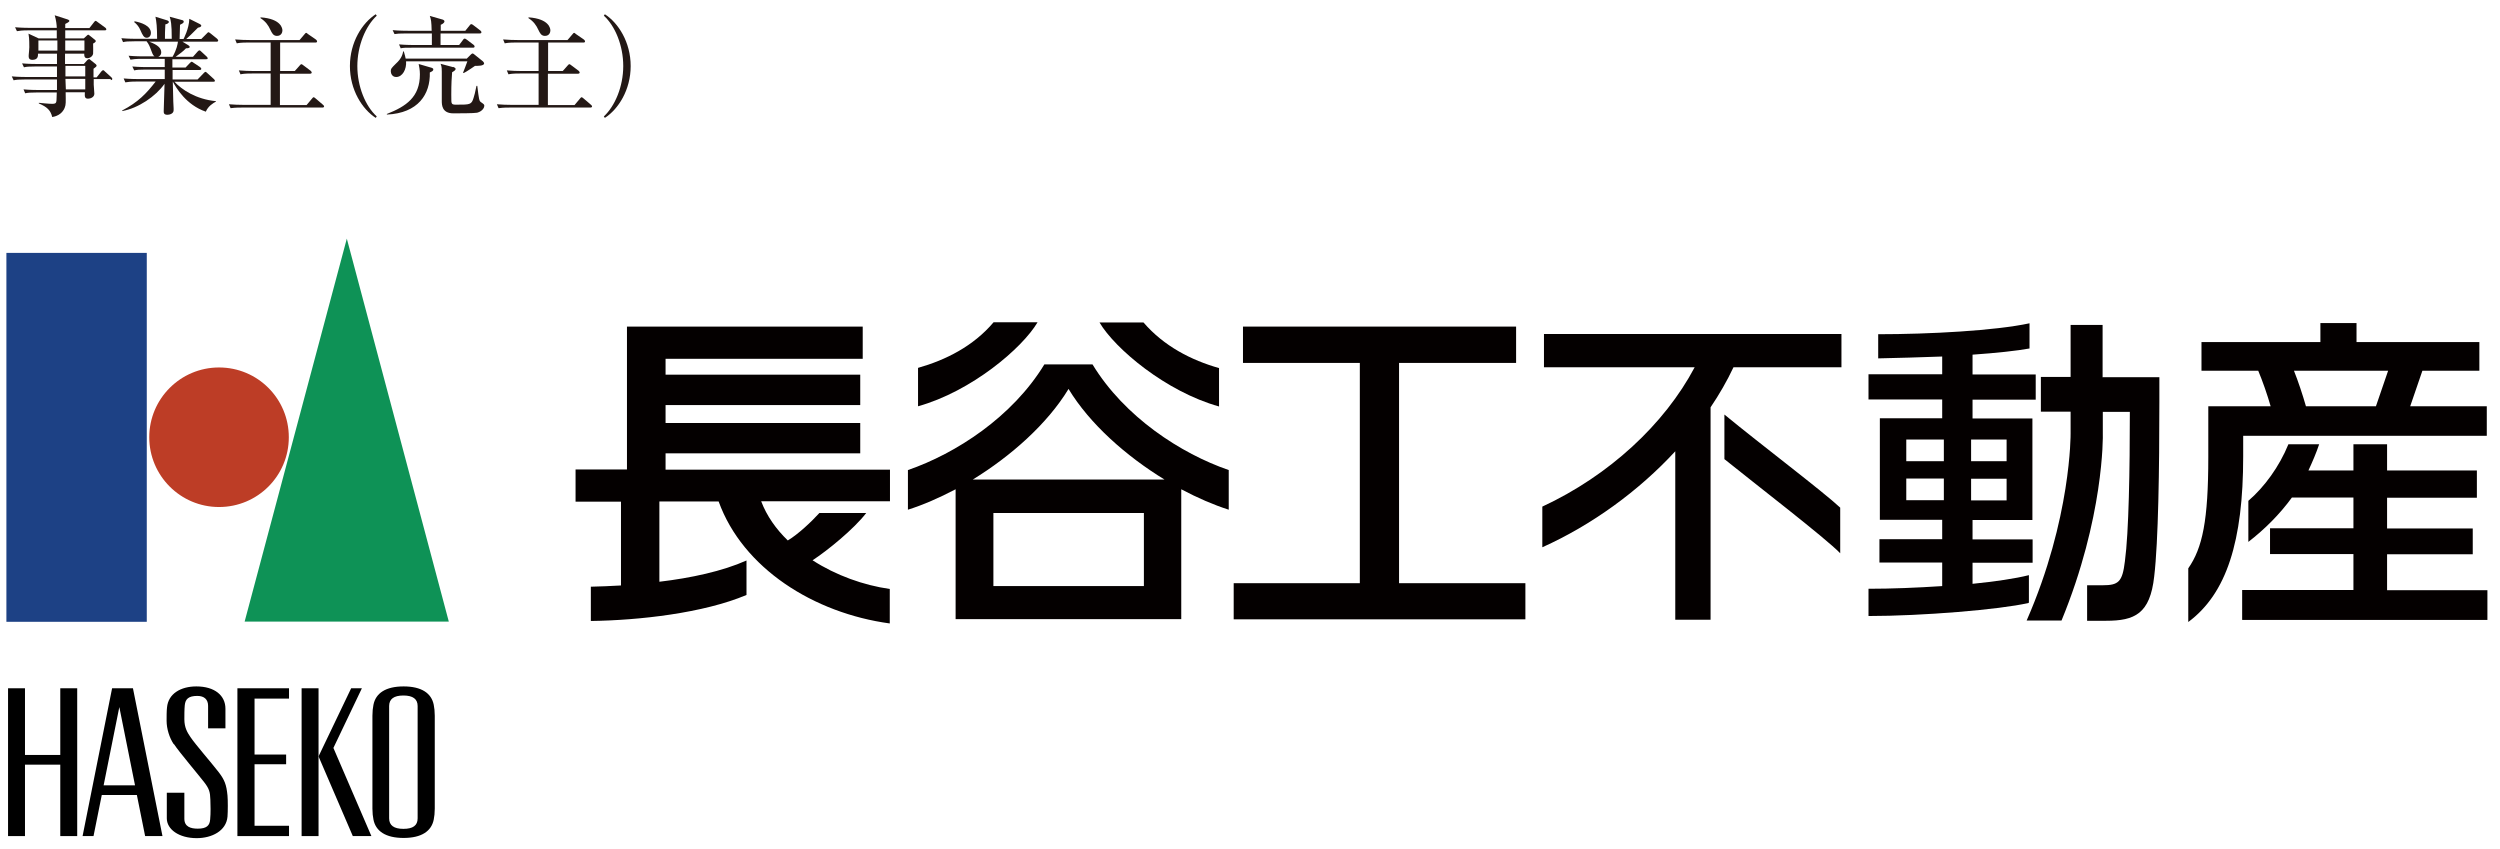 <?xml version="1.0" encoding="UTF-8"?>
<svg id="_レイヤー_2" data-name="レイヤー 2" xmlns="http://www.w3.org/2000/svg" viewBox="0 0 121.1 41.14">
  <defs>
    <style>
      .cls-1 {
        fill: none;
      }

      .cls-1, .cls-2, .cls-3, .cls-4, .cls-5, .cls-6, .cls-7 {
        stroke-width: 0px;
      }

      .cls-3 {
        fill: #0e9256;
      }

      .cls-4 {
        fill: #1d4185;
      }

      .cls-5 {
        fill: #231815;
      }

      .cls-6 {
        fill: #bd3d26;
      }

      .cls-7 {
        fill: #040000;
      }
    </style>
  </defs>
  <g id="_レイヤー_1-2" data-name="レイヤー 1">
    <g>
      <g>
        <g>
          <rect class="cls-4" x=".31" y="12.25" width="6.8" height="17.87"/>
          <path class="cls-6" d="m13.99,21.18c0,1.87-1.51,3.38-3.38,3.38s-3.38-1.52-3.38-3.38,1.51-3.38,3.38-3.38,3.38,1.51,3.38,3.38Z"/>
          <polygon class="cls-3" points="21.74 30.11 11.85 30.11 16.8 11.56 21.74 30.11"/>
          <g>
            <path class="cls-2" d="m21.01,34.14c-.11-.56-.59-.89-1.46-.89s-1.35.33-1.46.89c-.03.14-.05.33-.05.53v4.5c0,.2.02.39.05.53.11.56.59.89,1.46.89s1.35-.33,1.46-.89c.03-.14.05-.33.05-.53v-4.5c0-.2-.02-.39-.05-.53Zm-.78,5.5c0,.35-.23.51-.69.51s-.69-.17-.69-.51v-5.44c0-.34.23-.51.69-.51s.69.17.69.51v5.44Z"/>
            <polygon class="cls-2" points="2.92 33.34 2.92 36.57 1.21 36.57 1.21 33.34 .39 33.34 .39 40.5 1.21 40.5 1.21 37.04 2.92 37.04 2.92 40.5 3.74 40.5 3.74 33.34 2.92 33.34"/>
            <polygon class="cls-2" points="14 33.84 14 33.34 11.5 33.34 11.5 40.5 14 40.5 14 40 12.33 40 12.33 37.02 13.86 37.02 13.86 36.55 12.33 36.55 12.33 33.84 14 33.84"/>
            <g>
              <rect class="cls-2" x="14.61" y="33.34" width=".82" height="7.16"/>
              <polygon class="cls-2" points="16.15 36.23 17.53 33.34 17.01 33.34 15.43 36.64 17.09 40.5 17.99 40.5 16.15 36.23"/>
            </g>
            <path class="cls-2" d="m6.43,33.34h-1l-1.43,7.16h.53l.4-1.99h1.7l.4,1.99h.84l-1.43-7.16Zm-1.41,4.7l.76-3.79.76,3.79h-1.51Z"/>
            <path class="cls-2" d="m8.41,36.04c-.2-.3-.34-.73-.34-1.13,0-.2,0-.48.02-.64.06-.67.67-1.02,1.42-1.02.89,0,1.41.44,1.41,1.08v.95h-.84v-1.09c0-.3-.18-.48-.52-.48-.44,0-.58.16-.61.45-.02.19-.02.5-.02.68,0,.41.15.65.3.87.25.37.98,1.2,1.36,1.69.29.38.38.61.43,1.14.02.22.02.76,0,1.02-.06.69-.76,1.04-1.49,1.04-.87,0-1.45-.43-1.45-.96v-1.24h.85v1.26c0,.39.31.48.65.48.43,0,.58-.15.6-.45.03-.29.02-.73.01-.95-.01-.38-.06-.54-.3-.85-.26-.34-1.21-1.46-1.46-1.84Z"/>
          </g>
          <rect class="cls-1" x=".31" y="12.25" width="20.75" height="28.26"/>
        </g>
        <g>
          <path class="cls-7" d="m43.11,22.75h-10.87v-.79h9.43v-1.47h-9.43v-.87h9.43v-1.47h-9.43v-.77h9.55v-1.56h-11.42v6.92h-2.49v1.56h2.2v4.06c-.52.03-1.01.05-1.46.06v1.66c2.33-.03,5.46-.38,7.54-1.26v-1.67c-1.16.52-2.7.85-4.22,1.03v-3.89h2.87c1.17,3.24,4.61,5.41,8.29,5.91v-1.67c-1.27-.18-2.61-.66-3.74-1.39.72-.47,2-1.51,2.6-2.29h-2.27c-.38.42-1.04,1.04-1.53,1.33-.57-.55-1.02-1.19-1.29-1.9h6.24v-1.56Z"/>
          <path class="cls-7" d="m52.93,17.65h-2.34c-1.55,2.55-4.29,4.32-6.61,5.12v1.92c.73-.23,1.51-.57,2.31-.99v6.29h10.93v-6.29c.79.42,1.58.76,2.3.99v-1.92c-2.32-.8-5.05-2.57-6.6-5.12Zm2.48,10.74h-7.29v-3.54h7.29v3.54Zm-8.29-5.16c1.84-1.13,3.61-2.69,4.64-4.39,1.03,1.7,2.8,3.26,4.65,4.39h-9.29Z"/>
          <path class="cls-7" d="m50.26,15.61h-2.13c-.98,1.16-2.32,1.83-3.66,2.21v1.86c2.58-.72,5.05-2.81,5.79-4.07Z"/>
          <path class="cls-7" d="m59.05,19.69v-1.86c-1.34-.38-2.67-1.06-3.66-2.21h-2.13c.74,1.26,3.21,3.35,5.79,4.07Z"/>
          <polygon class="cls-7" points="67.77 28.25 67.77 17.58 73.44 17.58 73.44 15.82 60.21 15.82 60.21 17.58 65.87 17.58 65.87 28.25 59.76 28.25 59.76 30 73.89 30 73.89 28.25 67.77 28.25"/>
          <g>
            <path class="cls-7" d="m83.97,17.79c-.31.66-.69,1.32-1.11,1.94v10.29h-1.71v-8.16c-1.78,1.93-4.04,3.57-6.44,4.65v-1.97c3.23-1.5,5.92-3.99,7.38-6.75h-7.3v-1.61h14.41v1.61h-5.23Zm-.44,4.45v-2.16c1.71,1.41,4.79,3.74,5.61,4.51v2.21c-.69-.72-4.16-3.39-5.61-4.56Z"/>
            <path class="cls-7" d="m108.66,21.11v1c0,4.1-.8,6.64-2.66,8.02v-2.6c.69-.99.97-2.32.97-5.39v-2.46h3.02c-.16-.56-.39-1.22-.6-1.72h-2.75v-1.39h5.76v-.92h1.75v.92h5.95v1.39h-2.76l-.59,1.72h3.71v1.43h-11.81Zm-.05,8.91v-1.44h5.39v-1.74h-4.04v-1.25h4.04v-1.49h-2.98c-.59.81-1.31,1.53-2.11,2.15v-1.99c.78-.67,1.5-1.66,1.94-2.74h1.49c-.14.42-.33.86-.52,1.27h2.18v-1.27h1.63v1.27h4.35v1.32h-4.35v1.49h4.15v1.25h-4.15v1.74h4.86v1.44h-11.87Zm2.51-12.06c.2.5.42,1.16.58,1.72h3.39l.59-1.72h-4.56Z"/>
            <g>
              <path class="cls-7" d="m101.85,18.26v-2.52h-1.55v2.52h-1.44v1.68h1.44v1.06s.04,4.11-2.13,9.06h1.69c2.05-4.98,2.01-8.91,2-9.07v-1.04h1.31c0,2.77-.05,5.84-.24,7.24-.12,1-.31,1.16-1.08,1.16h-.75v1.72h.92c1.38,0,2.13-.33,2.33-2.15.2-1.68.25-5.23.25-8.44v-1.21h-2.76Z"/>
              <path class="cls-7" d="m98.28,29.21v-1.35c-.67.17-1.65.31-2.73.42v-1.02h2.91v-1.13h-2.91v-.94h2.9v-4.92h-2.9v-.91h3.06v-1.22h-3.06v-.96c1.16-.08,2.16-.19,2.76-.3v-1.22c-1.66.36-4.86.53-7.33.53v1.17c.92-.02,2.04-.05,3.1-.09v.86h-3.57v1.22h3.57v.91h-3.02v4.92h3.02v.94h-3.04v1.13h3.04v1.14c-1.21.08-2.47.13-3.57.13v1.32c2.59,0,6.36-.31,7.74-.63l.03-.02Zm-2.8-7.92h1.72v1.05h-1.72v-1.05Zm-1.32,2.94h-1.82v-1.05h1.82v1.05Zm0-1.89h-1.82v-1.05h1.82v1.05Zm1.32.85h1.72v1.05h-1.72v-1.05Z"/>
            </g>
          </g>
        </g>
      </g>
      <g>
        <path class="cls-5" d="m5.37,3.83h-.83c0,.19,0,.19,0,.27,0,.07.03.37.03.44,0,.17-.19.24-.3.24-.17,0-.17-.1-.16-.31h-.93c.01.5.01.6-.04.73-.13.37-.49.45-.61.47-.08-.33-.25-.49-.65-.66v-.03c.12.01.46.05.66.05.03,0,.14,0,.17-.06.03-.06.03-.1.04-.49h-.97c-.32,0-.43.01-.56.04l-.08-.19c.31.03.68.03.74.03h.88v-.51s-1.54,0-1.54,0c-.32,0-.43.01-.56.04l-.09-.19c.32.03.69.03.74.03h1.45v-.51h-1.04c-.32,0-.43.01-.56.04l-.09-.19c.32.03.68.03.74.03h.95v-.5h-.92c0,.09.02.3-.28.3-.1,0-.17-.05-.17-.15,0-.02,0-.05,0-.08.01-.13.03-.29.03-.38,0-.45-.02-.52-.04-.66l.49.23h.88v-.39h-1.37c-.32,0-.43.02-.56.04l-.09-.19c.32.03.69.03.74.03h1.28c0-.12-.03-.38-.1-.61l.62.2s.09.03.09.07c0,.06-.13.11-.2.15,0,.03,0,.17,0,.2h1.17l.22-.28s.05-.07.08-.07.07.04.1.06l.37.27s.05.04.05.08c0,.05-.05.05-.08.05h-1.91c0,.06,0,.34,0,.39h.9l.13-.12s.06-.06.08-.06c.02,0,.05.02.08.05l.24.19s.05.04.05.07c0,.05-.09.1-.13.12,0,.12.01.43,0,.49-.02.13-.16.22-.28.22-.15,0-.15-.12-.15-.22h-.93c0,.08,0,.43,0,.5h.91l.17-.19s.06-.05.08-.05c.02,0,.03,0,.08.05l.25.2s.04.04.04.07c0,.04-.05.08-.15.15,0,.07,0,.28,0,.42h.15l.23-.29s.06-.06.08-.06c.03,0,.07.03.09.06l.31.28s.05.05.05.08c0,.05-.05.06-.08.06Zm-2.6-1.87h-.91v.49h.92v-.49Zm1.32,0h-.93v.49h.93v-.49Zm.04,1.23h-.96v.51h.96v-.51Zm0,.63h-.96l.02.51h.94v-.51Z"/>
        <path class="cls-5" d="m10.48,2.02h-1.64l.28.17s.07.05.07.08c0,.07-.13.07-.18.07-.15.16-.3.26-.5.41h.84l.22-.25s.06-.06.08-.06c.04,0,.06.02.09.05l.27.25s.05.05.05.08c0,.05-.04.05-.08.05h-1.63s0,.34,0,.4h.64l.2-.21s.07-.07.09-.07c.03,0,.08.04.11.06l.3.2s.06.05.06.08c0,.05-.04.06-.08.06h-1.31v.46h1.21l.29-.3c.06-.06.07-.07.09-.07.03,0,.08.05.09.06l.32.29s.05.05.05.08c0,.05-.05.05-.08.05h-1.88c.34.37,1.04.85,2.01.94v.02c-.14.08-.38.22-.49.49-.96-.33-1.44-1.16-1.6-1.46h0c.02,1.02.03,1.13.04,1.3,0,.02,0,.06,0,.09,0,.18-.22.22-.3.22-.18,0-.18-.1-.18-.18s.03-1.13.04-1.32c-.43.61-1.27,1.18-2.05,1.32v-.03c.77-.4,1.17-.82,1.62-1.4h-.91c-.32,0-.43.02-.56.04l-.08-.19c.31.03.68.03.74.03h1.25v-.46h-.92c-.32,0-.43.01-.56.04l-.09-.19c.32.03.68.03.74.03h.83v-.4h-1.1c-.32,0-.43.02-.56.04l-.09-.19c.32.03.69.03.74.03h.52c-.05-.03-.08-.06-.14-.22-.09-.24-.13-.36-.25-.51h-.58c-.32,0-.43.01-.56.04l-.08-.19c.31.03.68.03.74.03h.99c0-.56-.03-.83-.08-1.07l.58.18s.07.03.07.07c0,.07-.11.11-.17.12-.02.27-.02.54-.02.7h.33c0-.75-.05-.9-.1-1.07l.59.16c.05.01.09.03.09.08,0,.07-.1.11-.18.15,0,.07-.02.66-.02.69h.19s.27-.5.28-.98l.5.25s.08.04.08.08c0,.07-.11.09-.16.1-.22.23-.54.53-.57.55h.73l.26-.26c.06-.06.07-.07.08-.07.03,0,.07.03.11.06l.31.25s.06.06.06.09c0,.05-.05.06-.08.06Zm-3.37-.19c-.14,0-.2-.12-.31-.37-.06-.15-.17-.29-.3-.39l.02-.04c.31.06.79.21.79.57,0,.09-.05.23-.21.23Zm.12.19c.43.16.58.32.58.52,0,.07-.03.16-.14.21h.69c.21-.37.24-.61.26-.73h-1.4Z"/>
        <path class="cls-5" d="m15.61,5.21h-3.88c-.36,0-.46.02-.56.03l-.08-.19c.24.02.49.03.74.03h1.28v-1.52h-.9c-.36,0-.46.02-.56.04l-.08-.19c.24.02.49.03.74.03h.8v-1.38h-1.08c-.36,0-.46.02-.56.04l-.08-.19c.24.02.49.03.74.03h2.38l.24-.28c.05-.06.06-.07.08-.07.02,0,.03.01.09.06l.39.27s.05.05.05.08c0,.06-.05.06-.08.06h-1.71v1.38h.71l.24-.27c.05-.06.06-.06.08-.06.02,0,.03,0,.09.05l.36.27s.05.05.05.08c0,.05-.05.06-.08.06h-1.46v1.52h1.29l.26-.31c.05-.06.06-.07.08-.07.03,0,.05.02.1.06l.35.3s.06.05.06.08c0,.05-.05.06-.08.06Zm-2.19-3.47c-.19,0-.25-.15-.32-.29-.1-.22-.23-.41-.48-.57v-.04c1.02.07,1.06.56,1.06.63,0,.07-.03.27-.27.27Z"/>
        <path class="cls-5" d="m18.2,5.71c-.65-.42-1.25-1.35-1.25-2.51s.6-2.09,1.25-2.51l.05.07c-.54.5-.94,1.45-.94,2.44s.39,1.94.94,2.44l-.05.07Z"/>
        <path class="cls-5" d="m20.87,3.27c.09.03.12.05.12.09,0,.07-.06.1-.17.15.03,1.05-.56,1.97-2.08,2.04v-.03c.94-.37,1.6-.82,1.6-1.92,0-.23-.04-.38-.06-.5l.58.17Zm1.73-.42l.21-.21s.05-.05.08-.05c.03,0,.08.04.09.05l.41.33s.06.06.06.1c0,.13-.32.12-.44.12,0,0-.4.28-.55.35l-.03-.02c.03-.06.16-.42.21-.55h-2.97c.03.38-.17.76-.48.76-.2,0-.26-.18-.26-.28,0-.12.02-.14.24-.36.29-.26.33-.46.36-.6h.03c.05.17.07.25.09.35h2.95Zm-.06-1.36l.21-.26c.04-.05.05-.06.08-.06s.03,0,.1.05l.34.26s.05.04.05.08c0,.05-.04.06-.08.06h-1.9v.56h.9l.19-.25c.04-.06.06-.06.08-.06s.03,0,.1.05l.33.25s.05.04.05.08c0,.05-.04.06-.08.06h-2.94c-.32,0-.43,0-.56.03l-.08-.19c.32.03.68.03.74.03h.85v-.56h-1.25c-.32,0-.43.01-.56.03l-.09-.19c.32.03.68.03.74.03h1.15c-.01-.45-.03-.55-.09-.72l.63.18s.08.03.08.08c0,.09-.13.15-.18.17,0,.07,0,.11,0,.29h1.2Zm-.59,1.75s.12.04.12.1c0,.05-.05.09-.17.16-.02.24-.04.56-.04,1.08,0,.33,0,.38.03.43.03.06.12.06.22.06.66,0,.73,0,.83-.33.05-.15.06-.21.14-.58h.04c.08.66.09.73.18.79.14.1.16.11.16.18s-.08.26-.35.33c-.14.03-.94.03-1.15.03-.56,0-.56-.42-.56-.61,0-.22,0-1.19,0-1.41,0-.25-.03-.31-.06-.38l.6.16Z"/>
        <path class="cls-5" d="m28.59,5.21h-3.88c-.36,0-.46.02-.56.03l-.08-.19c.24.02.49.03.74.03h1.28v-1.52h-.9c-.36,0-.46.02-.56.04l-.08-.19c.24.02.49.03.74.03h.8v-1.38h-1.08c-.36,0-.46.02-.56.04l-.08-.19c.24.02.49.03.74.03h2.38l.24-.28c.05-.06.06-.07.08-.07.02,0,.03.01.09.06l.39.27s.05.05.05.08c0,.06-.05.06-.08.06h-1.71v1.38h.71l.24-.27c.05-.06.06-.06.08-.06.02,0,.03,0,.09.05l.36.27s.05.05.05.08c0,.05-.05.06-.08.06h-1.46v1.52h1.29l.26-.31c.05-.06.06-.07.08-.07.03,0,.05.02.1.06l.35.3s.06.05.06.08c0,.05-.05.06-.08.06Zm-2.19-3.47c-.19,0-.25-.15-.32-.29-.1-.22-.23-.41-.48-.57v-.04c1.02.07,1.06.56,1.06.63,0,.07-.03.27-.27.27Z"/>
        <path class="cls-5" d="m29.3,5.71l-.05-.07c.54-.5.94-1.45.94-2.44s-.39-1.94-.94-2.44l.05-.07c.65.42,1.25,1.35,1.25,2.51s-.6,2.09-1.25,2.51Z"/>
      </g>
      <rect class="cls-1" width="121.1" height="41.14"/>
    </g>
  </g>
</svg>